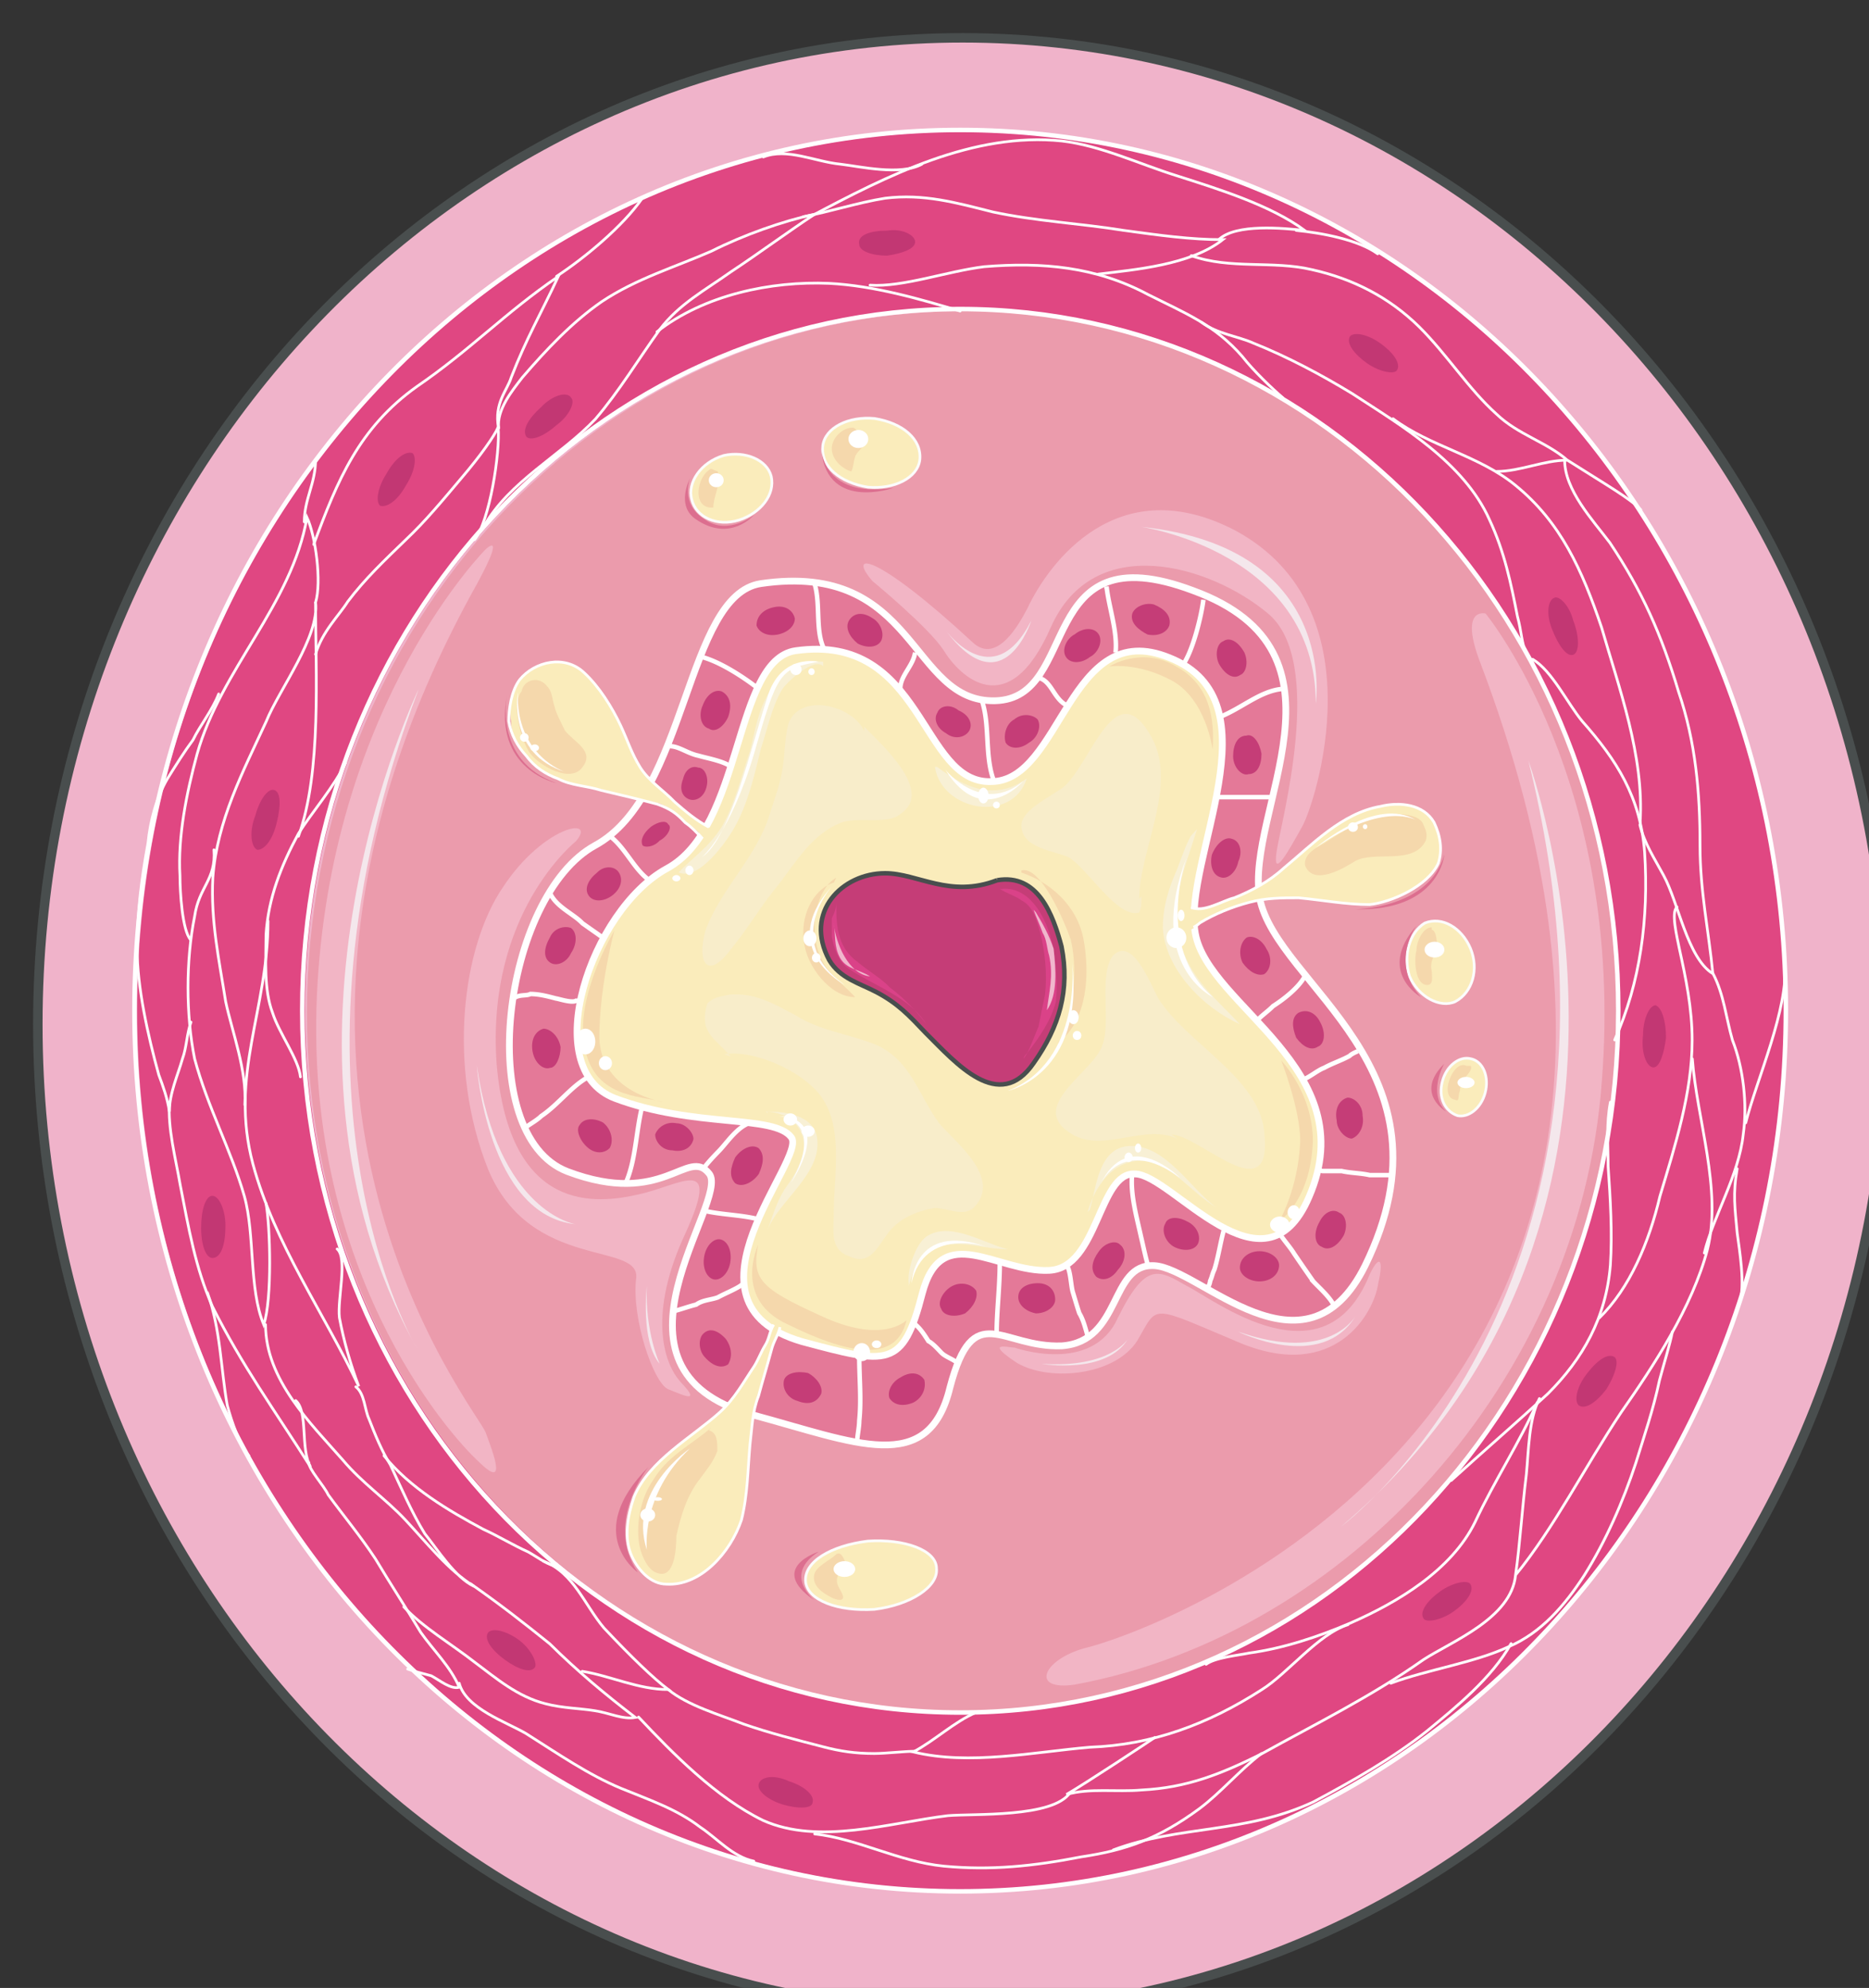 <svg xmlns="http://www.w3.org/2000/svg" version="1.0" viewBox="0 0 331.729 352.819"><rect x="0" y="0" width="331.729" height="352.819" fill="#333333" stroke="none"/><defs><clipPath clipPathUnits="userSpaceOnUse" id="a"><path d="M5.197 5.277h331.32v353.066H5.196z"/></clipPath></defs><path d="M6.356 181.77c0-96.702 73.516-175.094 164.14-175.094 90.666 0 164.141 78.392 164.141 175.094 0 96.701-73.475 175.094-164.14 175.094-90.625 0-164.14-78.393-164.14-175.094z" fill="#f0b3ca" fill-rule="evenodd"/><path d="M170.497 23.386c-80.911 0-146.152 69.678-146.152 155.985 0 86.348 65.24 155.986 146.152 155.986 80.87 0 146.47-69.638 146.47-155.986 0-86.307-65.6-155.985-146.47-155.985zm0 280.23c-64.121 0-116.37-55.806-116.37-124.245 0-68.798 52.249-124.204 116.37-124.204 64.48 0 116.729 55.406 116.729 124.204 0 68.439-52.248 124.245-116.73 124.245z" fill="#e04782" fill-rule="evenodd"/><path d="M170.936 55.207c-64.52 0-116.449 55.766-116.449 124.564 0 68.359 51.929 124.085 116.45 124.085 64.56 0 116.449-55.726 116.449-124.085 0-68.798-51.889-124.564-116.45-124.564zm4.238 166.059c-27.903-2.039-35.539-2.838-34.78-45.972.8-37.458-21.746-42.335 34.38-42.335 56.486 0 22.906-23.186 22.906 36.618 0 60.244 33.58 55.367-22.506 51.689z" fill="#eb9bac" fill-rule="evenodd"/><path d="M61.363 135.318c-1.88 4.078-6.116 8.995-8.395 12.632-3.078 5.717-5.357 11.433-5.757 17.95 0 4.477-.4 9.754 1.16 13.831 1.159 3.678 4.597 8.155 4.957 11.393" fill="none" stroke="#fff" stroke-width=".48" stroke-linecap="round" stroke-miterlimit="8"/><path d="M47.571 163.46c0 15.871-6.916 27.264-2.678 43.135 3.837 14.231 12.672 26.464 18.788 39.456-1.519-4.038-2.678-8.115-3.438-12.193-.4-3.238 1.52-10.553-.4-12.192" fill="none" stroke="#fff" stroke-width=".48" stroke-linecap="round" stroke-miterlimit="8"/><path d="M43.454 196.081c.4-6.076-2.279-13.032-3.398-18.309-1.16-7.355-2.679-14.271-2.279-22.026.76-10.154 5.317-18.71 9.474-27.704 2.279-5.676 9.515-15.07 8.755-21.187 0 12.633 1.12 30.182-3.038 41.575" fill="none" stroke="#fff" stroke-width=".48" stroke-linecap="round" stroke-miterlimit="8"/><path d="M37.977 150.829c.4 5.316-2.678 6.516-3.438 11.832-1.559 7.716-1.559 17.51 0 25.225 2.279 8.555 6.516 16.31 8.835 24.425 1.919 6.916.76 16.31 3.438 22.787 1.519-4.478 1.159-17.47.4-21.547" fill="none" stroke="#fff" stroke-width=".48" stroke-linecap="round" stroke-miterlimit="8"/><path d="M56.006 106.935c1.12-3.678 0-11.833-1.519-15.11-2.678 15.51-15.27 26.903-19.508 42.014-1.88 6.916-3.438 14.671-3.038 21.587 0 2.838.4 9.794 1.918 11.393m22.147-50.689c1.16-4.038 4.198-6.916 5.717-9.355 3.078-4.077 6.516-7.315 10.313-10.993 3.438-3.238 6.476-6.916 9.914-10.993 3.438-4.038 5.717-7.316 6.476-8.955.36 4.477-1.519 16.71-4.197 19.948" fill="none" stroke="#fff" stroke-width=".48" stroke-linecap="round" stroke-miterlimit="8"/><path d="M38.816 123.165c-1.119 2.879-3.397 5.717-4.557 8.155-1.519 2.04-3.038 4.478-4.557 6.916-1.919 3.278-3.038 7.356-3.438 11.433-1.12 6.077-1.919 12.193-1.919 18.709 0 6.916 1.92 15.47 3.838 22.386.76 2.04 1.519 4.078 1.879 6.516 0-3.238 1.519-6.516 2.318-9.354.76-2.039.76-4.477 1.52-6.516m13.231 53.688c0 9.794 8.036 17.549 13.752 24.065 3.438 4.077 7.635 6.916 11.073 10.594 3.798 4.077 7.636 8.954 12.193 11.792-3.398-1.599-6.476-6.516-8.755-9.354-2.278-3.678-4.197-8.155-6.116-12.233-1.52-2.438-2.678-5.276-3.798-8.155-.76-1.599-.76-4.477-2.318-5.676" fill="none" stroke="#fff" stroke-width=".48" stroke-linecap="round" stroke-miterlimit="8"/><path d="M30.102 195.601c-.4 4.518 1.12 10.194 1.879 14.672 1.519 7.755 2.678 14.67 5.716 21.586 5.317 10.594 10.993 18.35 17.43 28.503-1.88-3.238-.36-9.754-2.639-11.793" fill="none" stroke="#fff" stroke-width=".48" stroke-linecap="round" stroke-miterlimit="8"/><path d="M36.818 229.421c2.358 6.556 2.358 13.472 3.518 19.988.76 2.878 2.318 7.355 3.837 8.954m10.634 1.2c0 1.239 2.678 4.077 3.438 5.716 2.678 3.678 5.716 7.316 8.395 11.393 2.678 4.478 5.356 8.555 8.035 13.032 2.278 3.238 5.317 6.117 6.836 9.755-1.52.4-3.398-1.2-4.957-2.04-1.52-.399-3.039-.799-4.198-1.199" fill="none" stroke="#fff" stroke-width=".48" stroke-linecap="round" stroke-miterlimit="8"/><path d="M83.51 281.07c5.316 3.717 9.514 6.995 14.07 10.673 4.918 4.877 9.875 8.995 15.192 13.072-2.279.4-4.558-.8-7.196-1.199-2.678-.44-5.717-.44-8.755-1.24-4.957-1.239-8.754-4.517-12.552-7.355-4.198-3.278-9.155-6.156-12.592-9.834m-3.518-26.824c4.597 5.717 11.473 9.755 17.589 13.033 2.638 1.199 5.317 2.838 7.995 4.037 1.52.84 3.038 2.039 4.557 2.439" fill="none" stroke="#fff" stroke-width=".48" stroke-linecap="round" stroke-miterlimit="8"/><path d="M96.462 277.072c5.356 2.039 7.275 7.755 10.713 11.833 4.957 5.277 8.795 8.954 11.433 10.953-5.317 0-10.274-2.438-15.27-3.238M55.686 96.621c4.198-11.353 8.035-20.707 18.31-28.023 9.513-6.516 15.59-13.032 25.104-19.548-3.038 6.516-5.677 10.994-8.355 17.91-.76 2.438-3.038 4.477-2.279 8.954" fill="none" stroke="#fff" stroke-width=".48" stroke-linecap="round" stroke-miterlimit="8"/><path d="M88.506 75.994c-.36-3.278 2.319-6.556 4.198-8.995 4.197-4.877 8.794-9.794 14.111-13.471 6.117-4.078 12.992-6.117 19.468-8.955 5.717-2.878 12.593-5.317 18.31-6.556-4.958 3.278-9.915 6.956-14.872 10.234-4.557 3.238-9.154 5.676-12.592 10.194-3.798 5.276-7.236 10.993-11.433 15.91-6.116 6.516-15.27 10.993-19.868 19.148" fill="none" stroke="#fff" stroke-width=".48" stroke-linecap="round" stroke-miterlimit="8"/><path d="M116.61 58.884c8.394-6.556 20.227-9.034 30.54-8.594 8.036.4 16.43 2.878 23.267 4.917" fill="none" stroke="#fff" stroke-width=".48" stroke-linecap="round" stroke-miterlimit="8"/><path d="M154.426 50.61c5.757.4 13.752-2.48 20.268-3.279 10.314-.84 19.828 0 29.023 4.917 6.476 3.278 11.832 5.317 16.79 11.034 1.918 2.478 5.356 5.756 7.235 7.355" fill="none" stroke="#fff" stroke-width=".48" stroke-linecap="round" stroke-miterlimit="8"/><path d="M213.27 57.205c2.68 2.04 6.517 2.479 9.155 3.678 6.116 2.439 12.233 5.717 17.55 8.955 8.754 5.716 19.828 12.192 24.385 22.386 2.678 5.717 3.837 11.393 4.957 17.11.76 2.838.76 4.877 1.519 6.476m1.199 1.2c3.438 2.038 6.116 7.754 8.795 10.992 6.116 6.916 10.314 13.432 11.073 23.226.76 11.793-.76 23.186-5.317 33.34m-.759 11.033c-.76 4.078-.4 7.356-.4 11.434.4 5.676.76 11.792.4 17.469-.76 9.394-4.957 16.71-11.074 22.826-5.716 5.277-11.832 10.554-17.19 15.43" fill="none" stroke="#fff" stroke-width=".48" stroke-linecap="round" stroke-miterlimit="8"/><path d="M272.835 248.93c-3.039 6.955-7.596 13.87-11.034 21.226-4.197 8.555-13.751 14.232-22.146 17.91-5.717 2.438-11.833 4.477-17.95 5.316-1.878.4-6.076.8-7.635 1.999" fill="none" stroke="#fff" stroke-width=".48" stroke-linecap="round" stroke-miterlimit="8"/><path d="M239.255 288.345c-5.317 1.68-10.674 8.635-15.27 11.513-9.555 6.157-19.469 9.834-30.542 10.234-9.914.84-21.387 3.278-31.341.84 3.837-2.04 7.275-5.357 11.113-6.996" fill="none" stroke="#fff" stroke-width=".48" stroke-linecap="round" stroke-miterlimit="8"/><path d="M118.608 299.858c3.438 2.839 9.155 4.478 13.352 6.117 4.557 1.599 9.514 2.838 14.111 4.037 3.039.8 5.717 1.2 9.115 1.2 1.919 0 5.357-.4 7.236-.4M247.25 74.315c6.516 4.917 15.27 6.516 21.747 11.833 7.995 6.516 11.833 15.03 15.27 25.225 3.039 10.593 7.596 22.786 6.837 34.579M142.594 38.457c4.597-.84 9.554-2.479 14.51-3.278 6.877-.84 12.593.8 19.11 2.438 7.635 1.64 15.63 2.039 23.265 3.278 6.116.84 11.833 1.64 17.55 1.64-5.717 4.516-15.631 5.316-22.107 6.116" fill="none" stroke="#fff" stroke-width=".48" stroke-linecap="round" stroke-miterlimit="8"/><path d="M143.793 38.457c13.752-7.316 29.022-15.071 44.693-13.432 6.836.8 13.711 4.077 20.228 6.116 7.635 2.439 16.79 5.277 22.866 9.754-3.798-.4-12.193-1.239-15.231 1.6M98.78 49.05c4.957-3.238 11.793-8.914 15.19-13.831m97.462 10.154c6.876 2.478 14.511.839 21.387 2.478 7.236 1.599 13.712 4.877 19.068 10.154 4.957 4.917 8.755 11.033 13.752 15.51 3.798 3.638 8.755 4.877 12.552 8.156-4.197 0-8.355 1.998-12.552 1.998m12.552-1.999c6.916 4.398 11.154 6.796 13.033 8.795" fill="none" stroke="#fff" stroke-width=".48" stroke-linecap="round" stroke-miterlimit="8"/><path d="M277.712 81.67c0 5.317 4.957 10.594 8.035 14.672 5.716 8.554 9.154 16.27 12.192 26.464 3.039 8.914 3.798 17.869 3.798 27.223 0 8.155 1.52 15.07 2.279 22.786-4.557-2.838-6.077-12.592-8.755-17.47-1.519-2.837-3.438-5.716-4.197-8.954" fill="none" stroke="#fff" stroke-width=".48" stroke-linecap="round" stroke-miterlimit="8"/><path d="M297.66 160.982c-1.12.84 0 5.317.4 7.356 1.159 5.277 2.278 10.594 2.278 16.27 0 9.394-3.038 18.749-5.717 27.703-1.918 8.155-5.356 16.31-10.753 21.587" fill="none" stroke="#fff" stroke-width=".48" stroke-linecap="round" stroke-miterlimit="8"/><path d="M300.378 187.926c.76 10.594 5.317 23.226 2.678 33.82-2.678 10.193-9.594 20.747-15.31 28.902-6.516 9.794-11.833 20.388-18.749 28.903.8-5.677 1.16-11.793 1.919-17.91.4-4.077.4-9.754 2.318-13.431m-4.237 31.34c-.76 7.716-11.433 11.793-16.39 15.031-9.155 6.477-19.069 11.354-28.583 16.63-7.275 3.638-13.352 6.077-21.387 6.476-4.557.4-9.154-.4-13.352.8 3.438-1.999 14.511-9.314 15.67-10.114" fill="none" stroke="#fff" stroke-width=".48" stroke-linecap="round" stroke-miterlimit="8"/><path d="M189.925 318.167c-3.038 4.477-17.11 3.678-21.707 4.078-10.274 1.239-22.866 5.276-32.78.84-8.355-4.078-15.99-11.834-22.107-18.35" fill="none" stroke="#fff" stroke-width=".48" stroke-linecap="round" stroke-miterlimit="8"/><path d="M144.592 325.483c7.636.84 14.871 4.917 22.906 5.716 8.395.8 15.99 0 24.386-1.639 8.035-1.199 13.751-3.238 20.987-8.555 3.798-2.838 7.236-6.915 11.033-9.794m72.916-74.834c-.36 2.039-1.519 5.716-2.279 8.595-1.119 5.276-2.678 9.754-4.197 14.67-2.279 6.916-5.317 13.832-9.154 19.949-3.438 5.316-7.636 10.193-13.352 12.632-6.077 2.878-14.472 4.077-20.988 6.516" fill="none" stroke="#fff" stroke-width=".48" stroke-linecap="round" stroke-miterlimit="8"/><path d="M268.197 291.703c-3.397 6.117-9.914 11.393-14.87 15.47-6.117 4.878-13.352 8.955-20.228 12.633-12.193 5.677-23.666 4.078-35.499 8.515m106.456-155.506c1.919 3.678 2.278 7.756 3.438 11.793 1.918 4.877 2.678 11.393 1.918 16.67-.76 7.316-5.356 14.631-6.915 21.107m7.355-23.105c1.92-7.716 7.676-20.308 6.916-28.464m-8.435 36.618c-.8 4.478-.4 6.916 0 11.393.36 2.839 1.52 9.355.36 12.593M230.06 40.895c4.598.44 11.074 1.68 14.472 4.158M163.62 29.142c-3.797 2.08-10.993.4-14.43 0-4.558-.44-9.515-2.958-13.712-1.279M54.007 92.624c0-4.038 2-6.876 2-10.953M81.51 298.739c1.16 4.477 8.435 6.916 11.833 8.915 5.757 3.637 11.074 7.315 16.83 9.714 4.957 2.038 9.914 3.677 14.112 6.915 3.038 2 5.716 5.237 9.514 6.037" fill="none" stroke="#fff" stroke-width=".48" stroke-linecap="round" stroke-miterlimit="8"/><path d="M49.13 145.952c-.76 3.278-2.278 4.877-3.438 4.877-1.119-.4-1.519-3.238-.36-6.117.76-2.838 2.28-4.917 3.398-4.477 1.12.4 1.12 2.838.4 5.717zm22.946-59.844c-1.559 2.838-3.478 4.037-4.637 3.638-.8-.8-.4-3.238 1.16-5.677 1.558-2.838 3.477-4.077 4.637-3.638.76.8.4 3.238-1.16 5.677zm85.389-40.735c-2.679 0-4.957-.8-4.957-2-.4-1.638 1.918-2.438 4.957-2.438 2.678-.44 4.957.8 4.957 1.999 0 1.24-2.28 2.039-4.957 2.439zM98.74 75.474c-2.278 2.039-4.557 2.839-5.317 2.039-.8-1.2.36-3.238 2.639-5.277 1.919-2.039 4.557-2.878 5.317-1.639.76.8-.36 3.238-2.639 4.877zM40.016 217.548c0 3.278-.76 5.717-2.319 5.717-1.2 0-1.999-2.439-1.999-5.277 0-3.278.8-5.757 2-5.757 1.158 0 2.318 2.479 2.318 5.317zm51.928 73.396c2.279 1.639 3.398 4.077 3.038 4.917-.76 1.199-3.038.4-5.316-1.24-2.279-1.639-3.838-3.677-3.039-4.877.76-.84 3.039-.4 5.317 1.2zm48.091 25.184c2.679.84 4.557 2.479 4.198 3.718 0 1.2-2.679 1.2-5.357.4-2.679-.84-4.597-2.479-4.198-3.678.4-1.24 2.679-1.679 5.357-.44zm115.65-33.739c2.279-1.6 4.917-2.039 5.317-1.2.72 1.2-.76 3.239-3.038 4.838-2.279 1.599-4.917 1.998-5.317 1.199-.76-1.2.76-3.238 3.038-4.837zm26.025-38.657c1.878-2.438 3.797-3.677 4.916-2.838.76.8 0 3.238-1.519 5.677-1.879 2.438-3.797 3.637-4.917 2.838-.8-.8-.4-3.238 1.52-5.677zm9.913-60.003c0-2.839 1.12-5.317 2.239-5.317 1.12.44 1.839 2.878 1.839 5.756-.36 2.839-1.12 5.277-2.239 5.277-1.12 0-2.238-2.438-1.839-5.716zm-16.11-71.957c-1.16-2.838-.76-5.277.36-5.676.76-.44 2.638 1.199 3.358 4.037 1.12 2.839 1.12 5.677 0 6.077-1.12.4-2.599-1.6-3.718-4.438zm-32.86-47.292c-2.279-1.598-3.798-3.597-3.038-4.796.76-.8 3.038-.4 5.317 1.2 2.278 1.598 3.757 3.597 3.038 4.796-.4.8-3.038.4-5.317-1.2z" fill="#c23773" fill-rule="evenodd"/><path d="M170.417 23.066c-80.871 0-146.551 70.038-146.551 156.305 0 86.308 65.68 156.306 146.55 156.306 80.912 0 146.552-69.998 146.552-156.306 0-86.267-65.64-156.305-146.551-156.305zm0 280.87c-64.481 0-116.77-55.766-116.77-124.565 0-68.758 52.289-124.524 116.77-124.524 64.52 0 116.809 55.766 116.809 124.524 0 68.799-52.288 124.565-116.81 124.565z" fill="none" stroke="#fff" stroke-width=".8" stroke-miterlimit="8"/><path clip-path="url(#a)" d="M6.716 181.81c0-96.702 73.515-175.094 164.14-175.094 90.666 0 164.141 78.392 164.141 175.094 0 96.701-73.476 175.094-164.14 175.094-90.626 0-164.141-78.393-164.141-175.094" fill="none" stroke="#494e4e" stroke-width="1.679" stroke-miterlimit="8"/><path d="M134.998 103.537c-13.352 2.039-12.992 37.498-29.382 46.452-16.43 8.955-21.787 51.369-4.597 57.885 16.79 6.516 20.987-4.477 24.825.4 3.797 4.877-20.988 34.619 7.635 42.774 18.309 5.317 31.301 10.993 35.499-4.877 3.797-15.91 8.754-6.516 19.468-7.356 10.673-.8 8.754-14.67 16.39-14.231 8.035.4 26.704 21.587 37.417 0 17.15-35.059-15.67-49.33-18.708-65.2-2.679-15.511 18.308-43.614-11.434-54.607-28.662-10.634-20.227 19.148-35.498 19.548-15.27.4-13.752-24.865-41.615-20.788z" fill="#e47998" fill-rule="evenodd"/><path d="M141.154 115.45c-11.073 1.639-9.154 31.381-22.506 38.697-13.752 7.355-23.306 35.458-9.154 40.735 13.711 5.317 27.823 2.838 30.9 6.916 3.399 3.677-21.746 29.342 2.28 36.258 15.23 4.077 17.549 4.877 20.987-8.155 3.438-13.432 13.352-4.038 22.506-4.478 8.755-.4 8.755-17.509 15.23-17.11 6.517 0 22.907 22.827 30.902 4.078 9.914-22.786-17.909-33.78-20.188-46.811-2.318-13.032 14.871-41.175-4.597-48.89-17.909-7.356-19.068 21.986-31.66 21.986-12.593.4-11.833-26.464-34.7-23.226z" fill="#faecbb" fill-rule="evenodd"/><path d="M135.038 103.577c-13.352 2.039-12.992 37.498-29.382 46.452-16.43 8.955-21.787 51.369-4.957 57.885 17.15 6.516 21.347-4.477 25.185.4 3.797 4.877-21.387 34.619 7.635 42.774 18.309 4.917 31.301 10.993 35.099-4.877 4.197-15.91 9.154-6.916 19.868-7.356 10.673-.8 8.395-14.67 16.39-14.231 8.035.4 26.704 21.587 37.417 0 17.15-35.059-15.67-49.73-18.709-65.2-2.678-15.511 18.31-43.614-11.832-54.608-28.263-10.633-19.828 19.149-35.1 19.549-15.27.4-13.75-24.865-41.614-20.788" fill="none" stroke="#fff" stroke-width="1.199" stroke-miterlimit="8"/><path d="M141.194 115.49c-11.073 1.639-9.154 31.381-22.906 38.697-13.352 7.355-22.906 35.458-9.154 40.735 14.111 5.317 28.223 2.838 31.3 6.916 3.04 3.677-21.746 29.342 1.88 36.258 15.27 4.077 17.949 4.877 21.387-8.555 3.438-13.032 13.352-3.638 22.506-4.078 8.755-.4 8.755-17.509 15.23-17.11 6.517 0 22.907 22.827 30.902 4.078 9.914-22.786-17.909-33.78-20.188-46.811-2.318-13.032 14.871-41.175-4.597-48.89-17.909-7.356-19.068 21.986-31.66 21.986-12.593.4-11.833-26.464-34.7-23.226" fill="none" stroke="#fff" stroke-width="1.199" stroke-miterlimit="8"/><path d="M176.973 156.225c-8.395 3.238-14.112-.8-19.868-1.239-7.636 0-14.511 6.916-9.914 15.43 1.919 3.239 5.357 4.478 8.395 5.677 3.837 2.039 5.716 4.078 8.794 7.316 5.317 5.277 12.953 14.191 19.069 5.277 4.597-6.476 6.476-12.593 4.957-20.708-1.52-5.676-4.198-12.992-11.433-11.753z" fill="#c53d77" fill-rule="evenodd"/><path d="M129.322 135.798c-1.52-.84-3.838-1.24-5.357-1.68-1.919-.399-3.478-1.678-5.037-1.678m15.351-10.474c-2.679-2.039-6.556-4.517-9.675-5.357m21.827-1.119c-1.839-3.238-.72-8.155-1.839-11.833m15.191 18.629c0-2.399 2.279-4.038 2.639-6.476m14.151 23.186c-1.919-4.478-.76-10.194-2.319-14.711m15.031.879c-2.318-1.2-2.678-4.437-5.037-4.877M198 115.81c.4-3.638-1.2-8.075-1.599-11.713v.4m17.189 1.958c-.36 2.879-1.918 9.395-3.837 11.833m6.956 8.875c3.837-1.6 6.915-4.437 10.713-4.877m-1.999 19.188h-9.194m15.351 31.821c-1.12 2.039-3.758 4.078-5.637 5.277-.76.8-1.919 1.599-2.678 2.398m17.749 5.597s-1.12.44-1.48.84c-1.518.839-2.997 1.279-4.516 2.118-1.12.4-2.599 1.68-3.758 2.079m2.718 15.87c-.4-.36.36.36.76.36h3.398c1.519.36 3.438.36 4.957.72h3.757m-9.994 23.346c-.72-1.64-2.638-3.279-3.757-4.478a362.044 362.044 0 0 1-3.398-4.917c-.76-1.24-1.919-2.478-2.679-3.718m-9.594-1.199c-.76 2.439-1.12 5.277-1.879 7.715-.4.84-.4 1.24-.76 2.04 0 .399-.399 1.198-.399 1.198m-13.432-20.307c-.4 3.678.8 7.755 1.6 11.433.399 1.639.799 3.678 1.199 4.877m-14.472 0c.76.84.76 3.678 1.16 4.877.36 1.2.72 2.438 1.119 3.638.76 1.239 1.12 2.838 1.479 4.037m-15.591-13.032c0 4.517-.56 8.635-.56 12.713m-14.79-1.999c1.16.84 1.919 2.038 2.678 3.238.76.4 1.52 1.239 2.279 2.039.76.799 2.278 1.199 3.038 1.998m-17.589-1.279c0 3.678.4 7.715 0 11.393 0 1.2-.4 2.838-.4 4.038m-20.148-28.463c-.76.84-3.038 1.679-4.557 2.518-1.16.44-2.679.44-3.838 1.28-1.559.4-2.678.84-4.237 1.239m15.27-16.39c-3.038-.8-6.915-.8-9.994-1.6m8.476-15.509c-2.28.839-3.838 3.237-5.357 4.876-1.16 1.2-2.319 2.399-3.119 3.598l.4-.4m-11.034-10.953c-1.118 4.477-1.118 9.794-3.037 13.832m-6.476-19.109c-3.038 1.64-5.357 4.917-8.395 6.956-.8.8-2.319 1.599-2.719 1.999m9.115-22.866c0 1.199-3.398 0-3.758 0-1.519-.4-3.038-.8-4.557-.8-.76.4-1.879 0-3.038.8m6.555-18.629c1.16 2.438 4.198 3.638 5.717 5.277 1.12.8 2.279 1.599 3.398 2.398m1.519-17.829c2.679 2.039 4.158 5.677 6.796 7.675" fill="none" stroke="#fff" stroke-width=".8" stroke-miterlimit="8"/><path d="M176.973 156.225c-8.395 3.238-14.112-1.239-19.868-1.239-7.636 0-14.511 6.916-9.914 15.43 1.919 3.239 5.357 4.078 8.395 5.677 3.837 2.039 5.716 4.078 8.794 7.316 5.317 5.277 12.953 14.191 19.069 5.277 4.597-6.476 6.476-12.992 4.957-20.708-1.52-5.676-4.198-12.992-11.433-11.753" fill="none" stroke="#494e4e" stroke-width=".8" stroke-miterlimit="8"/><path d="M148.43 160.103c0 1.24-.4 2.079-.8 2.878v3.278c.4 2.039 1.16 4.478 3.079 5.717 4.197 2.878 10.673 4.917 13.711 9.794-1.879-2.439-3.797-4.477-6.476-6.516-1.519-1.64-3.797-2.878-5.716-4.517-3.438-2.439-3.798-6.117-3.798-9.795zm29.422-2.359c5.357-.44 8.395 6.117 9.155 10.994.4 2.478.76 6.156.4 8.994-.76 3.278-3.079 6.556-4.958 8.995-.4.4-.76.8-.76 1.2 1.12-1.6 1.88-4.078 2.64-5.717.399-2.04.799-4.078 1.159-5.717.4-3.638 0-7.316-.76-10.594-.76-2.438-1.16-4.917-3.438-6.116-1.16-.84-2.678-1.24-3.838-2.039.4 0 .4 0 .4.4z" fill="#da4288" fill-rule="evenodd"/><path d="M147.95 163.78c.4 2.08 0 4.158 1.16 6.237 1.159 2.039 3.438 2.039 5.316 3.278-3.797-.4-6.076-5.757-6.476-9.514zm35.499-2.318c.4 1.24 1.2 2.838 1.599 4.078.76 1.199.76 2.838 1.16 4.037.799 3.638 0 6.476-.4 9.714 1.958-2.798 1.598-7.275 1.199-10.913-.8-2.439-1.96-4.477-3.158-6.476z" fill="#f0b6cc" fill-rule="evenodd"/><path d="M148.39 155.786c-3.398 2.038-4.517 8.155-3.398 12.232 1.16 4.477 3.798 5.717 6.796 8.955-4.517 0-8.675-5.677-9.074-9.754-.76-4.478 1.519-9.395 5.316-10.594zm32.9-1.32c3.438-.84 7.596 8.995 8.755 12.273.76 3.278.76 6.556.36 9.834 0 1.599-.36 2.838-.76 4.477-.36 1.64-1.12 2.879-1.879 4.078 5.317-4.078 5.677-12.273 4.557-18.389-1.159-6.156-6.076-10.234-11.033-11.873z" fill="#f5d8ac" fill-rule="evenodd"/><path d="M146.111 117.449c-3.437-.4-6.116 1.2-8.394 3.638-3.079 4.077-3.478 7.715-4.598 12.192-1.559 4.478-2.678 9.355-4.997 13.432-2.278 3.638-4.957 5.277-7.675 8.115 3.478 1.6 8.435-5.277 9.994-8.115 2.279-4.077 3.438-8.954 4.597-13.832 1.12-3.238 1.879-7.315 3.798-10.553 1.16-1.64 5.756-5.717 7.275-4.078zm-9.914 80.271c0-.44-.4-.44-.4-.44 4.598 0 8.036 3.678 6.517 8.155-.76 2.399-1.92 4.038-3.078 5.677-1.52 2.439-2.279 5.277-3.039 7.276 1.92-5.277 9.914-10.114 8.795-16.63-.76-4.038-6.116-4.478-8.795-4.478zm76.274-50.57c-2.278 7.356-5.317 13.872-2.638 21.188 1.879 5.717 6.436 9.394 10.234 13.432-6.436-2.838-13.272-9.754-13.672-17.07 0-3.278.76-6.116 1.919-8.994 1.12-2.439 1.879-5.277 3.038-7.316zm-19.428 67.96c1.56-5.637 5.717-10.114 11.073-8.875 4.558 1.2 7.636 5.637 11.793 8.075-4.557-3.238-9.114-11.353-15.59-10.913-5.357.4-5.717 7.275-6.876 11.313zm-31.741 13.112c1.16-4.078 2.679-6.516 6.876-7.316 3.838-.44 6.916.8 10.714.8-3.798-.8-9.914-4.917-14.152-2.439-2.278 1.2-3.838 6.516-3.438 8.555zm5.038-92.104c4.916 3.677 10.233 6.116 15.91 2.038-2.639 8.115-15.151 5.717-16.31-2.038z" fill="#f8f0d5" fill-rule="evenodd"/><path d="M109.054 165.14s-6.916 11.393-5.357 20.308c1.52 9.354 9.554 8.954 14.112 10.153 0 0-11.074-1.599-11.433-11.353 0-9.354 2.678-19.108 2.678-19.108zm87.826-46.852s5.757-3.677 11.873 0c6.077 3.278 6.836 9.435 6.477 14.711 0 0-1.16-8.954-7.276-12.232-6.076-3.278-11.073-2.479-11.073-2.479zm30.142 98.501s5.637-3.638 5.997-14.272c0-8.555-5.597-14.271-5.597-14.271s3.358 8.595 3.358 14.271c-.36 8.595-3.758 14.272-3.758 14.272zm-92.464 4.157s-4.597 9.714 5.357 14.152c9.914 4.877 19.109 7.275 20.987-.8 0 0-4.197 4.437-15.27-.8-10.674-4.837-12.233-6.476-11.074-12.552z" fill="#f5d8ac" fill-rule="evenodd"/><path d="M195.282 210.233s3.837-8.835 14.151-1.2c0 0-9.154-9.274-14.151 1.2zm-33.5 17.509s.4-10.953 13.272-6.476c0 0-10.993-3.638-13.272 6.476zm-23.666-29.662s8.675.44 2.279 11.833c0 0 7.875-11.393-2.279-11.833zm7.196-80.631s-6.876-1.64-9.195 6.556c-2.678 8.155-6.516 24.865-11.513 28.103 0 0 4.997-4.078 9.235-18.35 4.197-14.67 4.597-15.07 11.473-16.31zm22.466 19.148s6.556 8.155 13.832 2.039c0 0-7.276 8.515-13.832-2.039zm42.854 15.511s-5.796 15.91 4.638 24.865c0 0-11.993-5.677-4.638-24.865zm-62.962 5.197s-8.874 9.794 2.28 17.51c0 0-12.313-6.517-2.28-17.51zm42.615 13.511s1.919 17.51-11.393 22.787c0 0 13.671-2.839 11.393-22.787z" fill="#fff" fill-rule="evenodd"/><path d="M128.562 187.087c5.317-.8 13.352 2.878 16.75 6.955 4.597 5.677 2.678 14.232 2.678 21.148 0 3.278-.76 6.516 2.679 7.755 4.197 1.999 5.316-2.479 7.635-4.917 1.879-2.039 4.957-3.238 7.595-3.638 2.32 0 4.957 1.6 6.876 0 5.317-5.317-3.438-11.833-6.116-15.07-3.798-5.278-4.957-10.994-11.033-13.832-4.957-2.04-9.914-2.439-14.472-5.317-3.837-2.039-7.275-4.078-11.832-3.638-1.52.4-2.679.4-3.798 1.599-1.56 5.317 1.519 6.116 4.157 9.394zm79.352 14.271c4.957 0 18.309 14.231 16.43-.84-1.16-9.354-13.752-15.47-18.709-23.225-1.559-2.879-4.597-11.034-8.035-7.756-2.678 3.278-.36 11.833-1.919 15.91-1.519 4.878-13.751 10.994-5.316 15.911 5.716 3.238 12.952-2.039 18.708.8zm-5.717-41.855c0-8.554 6.836-19.948 2.28-28.502-6.437-11.833-10.634 4.077-15.552 8.554-1.918 1.6-7.635 4.078-7.635 6.916 0 4.078 5.717 4.478 8.395 5.677 3.398 2.039 8.715 10.993 12.512 9.794.4-.8.4-1.64.4-2.838zm-48.81-29.742c-1.919-4.437-11.033-6.915-13.352-1.599-.76 2.439-.76 6.077-1.12 8.115-.399 2.839-1.518 5.717-2.278 8.155-2.318 7.716-8.794 13.392-11.433 20.748-1.559 5.676.36 8.914 4.557 3.238 3.039-3.678 5.317-7.715 8.395-11.393 3.398-4.477 6.077-8.955 11.034-10.994 3.038-1.199 8.394.44 10.673-1.599 6.076-4.077-3.798-12.632-6.476-15.47z" fill="#f8edca" fill-rule="evenodd"/><path d="M139.076 198.68c0-.56.56-1.08 1.199-1.08.68 0 1.2.52 1.2 1.08 0 .6-.52 1.079-1.2 1.079-.64 0-1.2-.48-1.2-1.08zm3.198 2.078c0-.52.52-1 1.16-1 .639 0 1.158.48 1.158 1 0 .56-.52 1-1.159 1-.64 0-1.16-.44-1.16-1zm.32-34.218c0-.76.52-1.4 1.159-1.4.64 0 1.16.64 1.16 1.4 0 .799-.52 1.398-1.16 1.398-.64 0-1.16-.6-1.16-1.399zm1.519 3.437c0-.44.36-.84.76-.84.439 0 .759.4.759.84 0 .48-.32.84-.76.84-.4 0-.76-.36-.76-.84zm45.492 10.553c0-.679.44-1.239.92-1.239.52 0 .919.56.919 1.24 0 .72-.4 1.239-.92 1.239-.48 0-.919-.52-.919-1.24zm.8 3.239c0-.44.36-.8.76-.8.439 0 .759.36.759.8 0 .48-.32.8-.76.8-.4 0-.76-.32-.76-.8zm16.63-17.349c0-1 .799-1.84 1.758-1.84 1 0 1.76.84 1.76 1.84 0 1.039-.76 1.838-1.76 1.838-.959 0-1.758-.8-1.758-1.839zm1.998-3.958c0-.52.28-1 .6-1 .36 0 .6.48.6 1 0 .56-.24.999-.6.999-.32 0-.6-.44-.6-1zm-35.418-21.268c0-.76.44-1.399.92-1.399.519 0 .919.64.919 1.4 0 .799-.4 1.399-.92 1.399-.48 0-.92-.6-.92-1.4zm2.638 1.679c0-.32.28-.6.6-.6.36 0 .6.28.6.6 0 .36-.24.6-.6.6a.59.59 0 0 1-.6-.6zm-35.978-24.065c0-.52.48-1 1-1 .559 0 .999.48.999 1 0 .56-.44 1-1 1-.52 0-.999-.44-.999-1zm3.198.4c0-.32.28-.6.56-.6.32 0 .56.28.56.6 0 .36-.24.6-.56.6-.28 0-.56-.24-.56-.6zm-21.827 35.258c0-.44.36-.84.72-.84.4 0 .72.4.72.84 0 .48-.32.84-.72.84-.36 0-.72-.36-.72-.84zm-2.318 1.4c0-.28.36-.56.72-.56.399 0 .719.28.719.56 0 .32-.32.56-.72.56-.36 0-.72-.24-.72-.56zm80.271 49.53c0-.44.36-.84.72-.84.4 0 .72.4.72.84 0 .48-.32.839-.72.839-.36 0-.72-.36-.72-.84zm1.839-1.639c0-.44.28-.8.56-.8.32 0 .56.36.56.8 0 .48-.24.799-.56.799-.28 0-.56-.32-.56-.8zm23.985 13.591c0-.76.8-1.439 1.72-1.439.959 0 1.718.68 1.718 1.44 0 .799-.76 1.438-1.719 1.438-.92 0-1.719-.64-1.719-1.439zm3.118-2.198c0-.68.52-1.24 1.08-1.24.6 0 1.08.56 1.08 1.24 0 .72-.48 1.239-1.08 1.239-.56 0-1.08-.52-1.08-1.24zm-126.403-30.302c0-1.24.8-2.279 1.759-2.279 1 0 1.759 1.04 1.759 2.279 0 1.28-.76 2.279-1.759 2.279-.96 0-1.759-1-1.759-2.279zm4.158 3.838c0-.68.52-1.24 1.159-1.24.64 0 1.16.56 1.16 1.24 0 .72-.52 1.239-1.16 1.239-.64 0-1.16-.52-1.16-1.24zm45.172 51.289c0-.88.68-1.6 1.48-1.6.839 0 1.478.72 1.478 1.6 0 .919-.64 1.599-1.479 1.599-.8 0-1.479-.68-1.479-1.6zm3.278-1.4c0-.36.4-.68.84-.68.48 0 .84.32.84.68 0 .4-.36.68-.84.68-.44 0-.84-.28-.84-.68z" fill="#fff" fill-rule="evenodd"/><path d="M141.075 109.773c0 1.24-1.12 2.439-2.999 2.839-1.879.4-3.398-.4-3.797-1.6 0-1.638 1.159-2.838 3.038-3.237 1.879-.44 3.398.4 3.757 1.998zm15.27 4.038c-.76 1.2-2.638 1.2-4.117.4-1.52-1.24-2.279-2.878-1.52-4.118.76-1.199 2.24-1.639 4.118-.4 1.52.84 2.239 2.879 1.52 4.118zm15.671 15.91c-.76 1.2-2.639 1.6-4.118.4-1.519-.8-2.278-2.438-1.519-3.638.4-1.199 2.239-1.639 3.758-.4 1.879.8 2.598 2.44 1.879 3.638zm12.152-2.038c.72 1.239 0 3.278-1.519 4.117-1.519 1.2-3.398 1.2-4.157 0-.4-1.24 0-3.278 1.519-4.117 1.479-1.24 3.398-.8 4.157 0zm10.834-15.111c.76 1.199 0 3.238-1.56 4.037-1.518 1.2-3.477 1.2-4.237 0-.8-1.199 0-3.238 1.56-4.037 1.518-1.24 3.477-1.24 4.237 0zm12.552-1.599c-.4 1.239-1.959 2.039-3.877 1.639-1.56-.8-3.119-2.039-2.719-3.678.4-1.24 2.319-2.079 3.878-1.639 1.919.8 3.078 2.039 2.718 3.678zm12.553 8.834c-1.12.8-2.639 0-3.758-1.998-.76-1.6-.36-3.598.76-3.998 1.119-.8 2.638 0 3.757 1.999.72 1.599.36 3.598-.76 3.997zm1.479 17.59c-1.16.4-2.719-1.2-2.719-3.198 0-2.04.8-3.638 2.359-3.638 1.16-.44 2.319 1.2 2.678 3.198 0 2.039-.76 3.638-2.318 3.638zm-4.917 18.309c-1.56-.4-1.96-2.399-1.56-4.038.8-1.999 2.36-3.238 3.518-2.798 1.56.4 1.92 2.398 1.16 4.037-.4 2-1.959 3.198-3.118 2.799zm7.715 17.189c-1.16.4-2.678-.4-3.838-2.039-.8-1.639-.4-3.677.76-4.477 1.16-.44 2.678.4 3.478 2.039 1.12 1.639.76 3.678-.4 4.477zm9.514 12.872c-1.16.8-2.678 0-3.837-1.599-.8-1.998-.8-3.597.36-4.397 1.558-.8 3.077 0 3.877 1.6 1.12 1.998.76 3.997-.4 4.396zm6.037 16.311c-1.16 0-2.679-1.6-2.679-3.199-.4-2.038.4-3.637 1.919-4.077 1.16 0 2.678 1.24 2.678 3.238.36 2.039-.76 3.638-1.918 4.038zm-5.357 19.188c-1.16-.4-1.56-2.399-.36-4.437.76-1.6 2.319-2.439 3.478-1.6 1.2.4 1.559 2.4.8 4.038-1.16 1.999-2.719 2.798-3.918 1.999zm-14.511 3.718c0-1.68 1.559-2.919 3.478-2.919 1.958 0 3.477 1.24 3.477 2.479 0 1.679-1.519 2.878-3.477 2.878-1.92 0-3.478-1.2-3.478-2.438zm-13.232-7.836c.4-1.239 2.278-1.239 3.797-.4 1.92.84 2.639 2.879 1.92 4.118-.76 1.2-2.68 1.2-4.198.4-1.52-.84-2.279-2.878-1.52-4.118zm-8.035 3.758c1.119.8 1.119 2.838-.4 4.477-1.12 1.64-2.639 2.04-3.798 1.24-1.16-1.24-.76-2.879.4-4.478 1.12-1.639 3.038-2.078 3.798-1.239zm-11.514 9.754c0 1.24-1.519 2.439-3.437 2.439-1.96-.4-3.119-1.64-3.119-2.879 0-1.639 1.56-2.478 3.478-2.478 1.96 0 3.078 1.24 3.078 2.918zm-14.031-1.599c.36 1.2-.4 2.838-1.959 4.038-1.919.8-3.837.4-4.237-.8-.8-1.2.4-3.238 1.919-4.037 1.559-.84 3.477-.4 4.277.8zm-9.195 15.831c.36 1.599-.4 3.238-1.958 4.037-1.92.8-3.478.4-4.238-.8-.4-1.199.4-2.838 1.92-3.637 1.958-1.24 3.477-.8 4.277.4zm-18.308 2.478c-.8 1.64-2.319 2.039-4.278 1.24-1.519-.4-2.718-2.04-2.318-3.678.4-1.24 2.318-1.68 4.277-1.24 1.52.8 2.678 2.439 2.319 3.678zm-16.51-5.237c-1.12.8-2.639.4-4.118-1.239-1.16-1.2-1.16-3.238-.4-4.078 1.12-1.239 2.639-.799 4.118.84 1.12 1.599 1.12 3.238.4 4.477zm-2.719-15.111c-1.119-.4-1.919-2.038-1.519-4.117.4-2.079 1.92-3.318 3.078-2.878 1.12.4 1.88 2.038 1.52 4.117-.4 2.079-1.92 3.278-3.079 2.878zm3.957-17.029c-1.158-1.24-.759-2.879 0-4.558 1.16-1.639 3.04-2.478 4.198-1.639 1.12 1.24.76 2.879 0 4.558-1.159 1.639-3.038 2.438-4.197 1.639zm-14.19-8.635c.4-1.2 1.918-2.399 3.797-1.999 1.52 0 2.998 1.6 2.998 2.798-.36 1.6-1.878 2.399-3.757 2-1.88 0-3.038-1.6-3.038-2.799zm-13.392-1.719c.76-1.24 2.638-1.24 4.157-.4 1.52 1.24 1.879 3.278 1.16 4.518-.76.799-2.28 1.199-3.798 0-1.52-1.24-2.279-3.279-1.52-4.118zm-6.436-17.069c1.159 0 2.678 1.239 3.038 3.277 0 1.64-.76 3.678-1.88 3.678-1.158.4-2.678-.8-3.077-2.838-.4-2.039.4-3.678 1.919-4.118zm4.877-17.87c1.119.8 1.119 2.838 0 4.477-.72 1.64-2.599 2.439-3.718 1.64-1.16-.8-1.16-2.44 0-4.478.72-1.639 2.598-2.079 3.718-1.639zm8.514-9.834c.76 1.2.4 2.838-1.159 4.038-1.559 1.199-3.478 1.199-4.237 0-.8-1.2 0-2.839 1.519-4.038 1.16-1.24 3.118-1.24 3.877 0zm18.269-32.14c1.48.8 1.84 2.478 1.12 4.517-.76 1.679-2.279 2.878-3.398 2.079-1.48-.4-1.88-2.479-1.12-4.118.76-2.079 2.239-2.918 3.398-2.478zm-9.514 23.585c.72.4 0 2.08-1.519 2.879-1.16 1.239-2.678 1.239-3.038.84-.4-.84 0-2.08 1.519-3.319 1.12-.8 2.638-1.24 3.038-.4zm5.317-10.074c1.12 0 1.879 1.6 1.519 3.238-.4 2-1.919 2.799-3.078 2.399-1.12-.4-1.919-1.599-1.12-3.638.36-1.599 1.52-2.438 2.679-1.999z" fill="#c53d77" fill-rule="evenodd"/><path d="M125.164 149.15c-.76-1.2-2.318-2.439-3.438-3.238-1.559-1.64-2.678-2.439-4.597-3.278-3.438-.8-6.916-1.6-9.954-2.439-2.678-.8-5.756-.8-8.035-2.039-2.319-.8-4.238-2.038-5.757-4.077-1.519-1.64-2.678-3.678-2.678-6.117-.4-2.038 0-5.276 1.52-7.315 3.077-3.278 8.034-4.517 11.512-1.24 3.038 2.44 4.957 6.117 6.476 9.395 1.16 2.438 1.919 4.877 3.478 7.316 1.879 2.438 4.198 4.077 6.116 6.116 2.279 2.039 4.198 3.678 6.476 4.877zm85.388 11.912c1.92 1.24 6.516-1.239 8.435-1.639 3.038-1.239 6.117-2.878 8.795-5.316 4.957-4.118 10.314-9.874 17.19-11.074 3.437-.44 7.635-.44 9.554 2.879 1.159 2.438 1.519 4.917.76 7.355-1.88 4.118-7.996 6.956-12.233 7.396-4.198 0-8.395-.84-12.593-1.24-3.078 0-5.756 0-8.794.8-2.679.84-6.117 2.079-8.795 3.718-.4.4-1.52 1.199-1.919 1.199zm-72.875 73.716c-.76 1.239-1.12 2.878-1.88 4.077-.759 1.24-1.159 2.439-1.918 3.678-1.919 2.838-3.438 5.677-6.076 8.115-4.957 4.477-12.593 8.555-15.271 15.071-1.12 3.238-1.919 7.316-.36 10.554 1.12 2.438 3.398 4.877 6.076 4.877 6.117.4 11.433-5.677 13.352-11.393 1.12-4.438 1.12-8.915 1.52-13.392.4-3.278.4-5.717 1.518-8.555.76-2.838 1.52-5.277 2.279-8.115.4-1.64 1.16-2.879 1.52-4.078z" fill="#faecbb" fill-rule="evenodd"/><path d="M124.684 148.83c-1.159-1.2-1.918-2.039-3.078-2.838-1.519-1.64-2.638-2.439-4.957-3.278-3.038-.8-6.476-1.64-9.914-2.439-2.678-.84-5.356-.84-7.635-2.039-2.279-.84-4.198-2.079-5.717-4.117-1.519-1.64-2.678-3.678-3.078-6.117 0-2.038.4-5.316 1.92-7.355 2.677-3.278 8.034-4.517 11.472-1.24 2.679 2.48 4.957 6.157 6.476 9.395 1.16 2.478 1.92 4.917 3.438 7.355 1.52 2.479 4.198 4.118 6.116 6.157 1.88 1.639 3.798 3.278 6.077 4.477m11.513 88.307c-.76 1.239-.76 2.478-1.52 3.677-.759 1.24-1.159 2.439-1.918 3.678-1.919 2.838-3.438 5.717-6.076 8.155-4.957 4.477-12.593 8.555-15.271 15.071-1.12 3.238-1.919 7.316-.36 10.594 1.12 2.438 3.398 4.877 6.076 4.877 6.117.4 11.433-5.677 13.352-11.393 1.12-4.478 1.12-8.955 1.52-13.432.4-3.278.4-5.717 1.518-8.595.76-2.838 1.52-5.277 2.279-8.115.4-1.64 1.16-2.479 1.52-4.078m72.995-74.595c1.919 1.24 5.756-1.199 7.635-1.599 3.078-1.239 6.117-2.838 8.795-5.276 4.957-4.078 10.274-9.754 17.15-10.954 3.437-.84 7.635-.4 9.514 2.839 1.159 2.438 1.519 4.877.76 7.275-1.88 4.078-8.356 6.916-12.193 7.316-4.198 0-8.395-.8-12.593-1.2-3.038 0-5.716 0-8.754.8-3.039.8-6.117 2.039-8.755 3.638-.4.4-1.16.8-1.16.8" fill="none" stroke="#fff" stroke-width=".48" stroke-miterlimit="8"/><path d="M92.584 122.686c-1.959 2.438 0 8.994 1.519 11.033 1.919 2.438 7.316 5.277 9.274 2.438 2.279-2.878-1.559-4.477-3.118-6.516-.76-1.639-1.519-2.878-1.919-4.517-.36-1.2-.36-2.438-1.159-3.238-1.519-2.079-4.237-1.24-4.597.8zm160.063 23.705c-.76-2.438-6.476-1.999-8.395-1.599-3.438 1.2-6.116 2.839-9.154 4.837-1.52.8-3.838 2.04-3.438 4.038 1.519 3.638 6.875.4 8.794-.8 3.438-1.998 10.314.8 12.593-3.637.36-1.2 0-2.04-.4-2.839zM126.204 253.406c-3.838 3.278-7.676 4.917-10.354 9.395-2.279 3.278-3.078 8.195-2.279 11.833.36 1.639 1.52 4.117 3.038 4.517 3.078 1.2 3.438-4.078 3.438-6.556.8-3.638 1.92-7.316 4.238-10.194 1.159-1.639 2.278-2.838 3.038-4.877 0-1.64 0-3.278-1.52-3.678z" fill="#f5d8ac" fill-rule="evenodd"/><path d="M122.446 257.084s-11.113 7.396-7.636 17.99c0 0-1.159-9.795 7.636-17.99z" fill="#fff" fill-rule="evenodd"/><path d="M113.651 268.877c0-.64.6-1.16 1.32-1.16.759 0 1.319.52 1.319 1.16 0 .64-.56 1.16-1.32 1.16-.72 0-1.319-.52-1.319-1.16zm2.319-2.838c0-.16.36-.32.76-.32.439 0 .759.16.759.32 0 .2-.32.32-.76.32-.4 0-.76-.12-.76-.32zm117.608-115.61s10.634-9.275 17.83-4.837c0 0-5.677-3.598-17.83 4.837z" fill="#fff" fill-rule="evenodd"/><path d="M239.255 146.791c0-.44.4-.84.88-.84.52 0 .879.4.879.84 0 .48-.36.84-.88.84-.48 0-.879-.36-.879-.84zm2.638-.08c0-.24.2-.44.4-.44.24 0 .4.2.4.44 0 .28-.16.44-.4.44-.2 0-.4-.16-.4-.44zM91.904 122.846s-1.919 10.953 8.395 14.151c0 0-8.754-2.798-8.395-14.151z" fill="#fff" fill-rule="evenodd"/><path d="M92.304 130.88c0-.4.36-.759.76-.759.44 0 .76.36.76.76 0 .44-.32.76-.76.76a.76.76 0 0 1-.76-.76zm1.839 1.84c0-.32.36-.6.76-.6.44 0 .759.28.759.6 0 .36-.32.6-.76.6-.4 0-.76-.24-.76-.6z" fill="#fff" fill-rule="evenodd"/><path d="M86.188 97.5s-26.784 26.865-29.822 76.914c-3.078 50.49 23.306 80.192 28.662 85.069 4.957 4.877 2.679-1.2 1.16-5.277-1.52-4.078-50.49-63.082-1.52-150.589 5.317-9.794 1.52-6.116 1.52-6.116zm177.492 11.394s24.825 30.102 20.628 83.03c-3.838 52.928-45.053 98.1-93.544 107.055-8.035 1.2-5.716-4.477 1.92-6.516 7.635-1.64 122.125-38.657 69.837-175.414-3.438-9.394 1.16-8.155 1.16-8.155z" fill="#f2b5c5" fill-rule="evenodd"/><path d="M271.276 134.998s30.101 82.23-33.22 135.918c0 0 56.485-41.895 33.22-135.918zM74.315 122.286s-30.462 62.802-.36 116.969c0 0-27.023-45.213.36-116.97z" fill="#f4e7ec" fill-rule="evenodd"/><path d="M102.218 149.31s-15.99 12.632-14.071 39.496c2.278 26.863 17.909 24.825 25.144 23.186 7.596-1.64 14.831-7.316 8.355 6.915-6.476 13.832-4.157 22.787-.76 26.464 3.838 4.038 0 2.04-2.278 1.2-2.678-1.2-6.476-12.593-5.716-19.509 1.159-6.915-18.67-1.239-26.265-19.548-7.275-18.309-4.597-39.456 2.639-50.05 7.236-10.993 16.79-12.632 12.952-8.154zm70.557-35.18c-17.55-16.27-22.506-16.27-17.909-10.993 0 0 9.914 8.156 12.593 12.233 2.678 4.437 11.433 13.392 19.068-4.077 7.635-17.11 28.223-10.994 38.497-2.439 10.313 8.515 2.318 37.018 1.559 42.294-.8 5.277 2.278-.4 4.557-4.477 2.279-4.077 13.712-38.656-11.833-52.488-20.947-10.993-33.18 5.716-36.977 13.832-1.52 2.878-5.357 9.794-9.555 6.116zm7.315 125.045s13.753 4.877 18.31-5.277c4.997-10.114 7.275-8.515 12.232-5.676 4.957 2.438 24.426 17.829 32.46-2 1.52-3.277 2.64-3.277 1.52 1.6-.76 5.277-7.636 17.43-24.425 10.554-16.43-6.916-14.512-6.916-18.35-.4-4.197 6.476-16.39 7.275-21.746 3.638-5.357-3.638-1.12-2.439 0-2.439z" fill="#f2b5c5" fill-rule="evenodd"/><path d="M84.629 189.125s1.919 26.544 17.51 28.143c0 0-13.673-2.038-17.51-28.143zm30.181 39.097s-1.159 9.794 2.279 13.831c0 0-2.638-5.676-2.279-13.831zm104.937 8.115s14.87 7.395 20.947-2.918c0 0-4.557 8.674-20.947 2.918zm-34.859 5.716s11.513 2 15.35-4.477c0 0-3.038 5.277-15.35 4.477zm-17.11-130.281s8.435 11.833 15.271-1.639c0 0-4.957 15.51-15.27 1.64zm34.779-18.269s30.981 4.478 30.981 31.341c0 0 4.198-27.663-30.98-31.34z" fill="#f4e7ec" fill-rule="evenodd"/><path d="M166.22 278.351c.359 3.238-4.558 6.476-11.034 7.276-6.476.4-11.793-1.6-12.193-4.837-.4-3.638 4.558-6.476 11.034-7.276 6.476-.44 12.192 1.6 12.192 4.837z" fill="#faecbb" fill-rule="evenodd"/><path d="M166.22 278.351c.359 3.238-4.558 6.476-11.034 7.276-6.476.4-11.793-1.6-12.193-4.837-.4-3.638 4.558-6.476 11.034-7.276 6.476-.44 12.192 1.6 12.192 4.837" fill="none" stroke="#fcfcfc" stroke-width=".48" stroke-miterlimit="8"/><path d="M261.002 168.338c1.519 3.678.36 7.795-2.719 9.434-2.678 1.2-6.556-.84-8.115-4.517-1.159-3.678 0-7.795 2.719-9.434 3.078-1.24 6.556.84 8.115 4.517z" fill="#faecbb" fill-rule="evenodd"/><path d="M261.002 168.338c1.519 3.678.36 7.795-2.719 9.434-2.678 1.2-6.556-.84-8.115-4.517-1.159-3.678 0-7.795 2.719-9.434 3.078-1.24 6.556.84 8.115 4.517" fill="none" stroke="#fcfcfc" stroke-width=".48" stroke-miterlimit="8"/><path d="M263.6 193.962c-.76 2.839-3.038 4.438-4.917 4.038-2.278-.8-3.438-3.238-2.678-6.076.76-2.839 3.038-4.478 4.957-4.038 2.278.4 3.398 3.238 2.638 6.076z" fill="#faecbb" fill-rule="evenodd"/><path d="M263.6 193.962c-.76 2.839-3.038 4.438-4.917 4.038-2.278-.8-3.438-3.238-2.678-6.076.76-2.839 3.038-4.478 4.957-4.038 2.278.4 3.398 3.238 2.638 6.076" fill="none" stroke="#fcfcfc" stroke-width=".48" stroke-miterlimit="8"/><path d="M254.126 164.58c-1.56 0-2.718 2.479-2.718 4.118-.4 1.239-.4 6.116 1.918 6.116 1.16 0 .8-1.599.8-2.438-.4-1.64.36-2.439.76-3.678.36-1.24 0-3.678-.76-3.678zm6.156 24.585c-2.318-1.239-5.037 5.637-1.959 6.037.8.4.4-.8.8-1.6 0-.799.36-1.199.76-2.038.4-.8 1.519-1.6 1.159-2.399h-.76zM148.43 275.833c-1.2 1.2-3.518 2.039-3.918 3.638-.4 2.038 1.56 3.278 3.119 4.077.799.4 2.318.8 1.958-.4-.4-1.239-1.559-2.038-.8-3.677.4-.8 1.16-1.6 1.16-2.439-.36-.8-.76-1.639-1.519-1.2z" fill="#f5d8ac" fill-rule="evenodd"/><path d="M136.877 84.509c.76 3.278-1.879 6.556-5.716 7.795-3.838 1.2-7.636-.44-8.395-3.678-.8-2.878 1.519-6.556 5.716-7.795 3.838-.84 7.636.8 8.395 3.678z" fill="#faecbb" fill-rule="evenodd"/><path d="M136.877 84.509c.76 3.278-1.879 6.556-5.716 7.795-3.838 1.2-7.636-.44-8.395-3.678-.8-2.878 1.519-6.556 5.716-7.795 3.838-.84 7.636.8 8.395 3.678" fill="none" stroke="#fcfcfc" stroke-width=".48" stroke-miterlimit="8"/><path d="M126.243 83.19c-2.678 1.239-3.477 7.275.36 6.875 0-1.998 1.52-4.437.76-6.436-.36 0-.76-.44-1.52-.44z" fill="#f5d8ac" fill-rule="evenodd"/><path d="M125.804 85.228c0-.68.6-1.239 1.319-1.239.76 0 1.32.56 1.32 1.24 0 .719-.56 1.239-1.32 1.239-.72 0-1.32-.52-1.32-1.24z" fill="#fff" fill-rule="evenodd"/><path d="M163.261 81.59c-.4 3.279-4.597 5.277-9.194 4.878-4.957-.8-8.435-3.638-8.036-7.316.4-3.278 4.598-5.317 9.195-4.877 4.957.8 8.395 3.638 8.035 7.316z" fill="#faecbb" fill-rule="evenodd"/><path d="M163.261 81.59c-.4 3.279-4.597 5.277-9.194 4.878-4.957-.8-8.435-3.638-8.036-7.316.4-3.278 4.598-5.317 9.195-4.877 4.957.8 8.395 3.638 8.035 7.316" fill="none" stroke="#fcfcfc" stroke-width=".48" stroke-miterlimit="8"/><path d="M151.868 75.954c-1.919-.44-4.237 1.599-4.237 3.638 0 2.039 1.958 3.678 3.477 4.077.4-.8.4-2.038.76-2.838.4-.8 1.16-1.24 1.559-2.039.36-1.639-.76-2.039-1.919-2.838z" fill="#f5d8ac" fill-rule="evenodd"/><path d="M150.589 77.913c0-.88.8-1.6 1.759-1.6 1 0 1.759.72 1.759 1.6 0 .92-.76 1.599-1.76 1.599-.959 0-1.758-.68-1.758-1.6zm102.258 90.625c0-.76.8-1.4 1.759-1.4 1 0 1.759.64 1.759 1.4 0 .8-.76 1.399-1.76 1.399-.959 0-1.758-.6-1.758-1.4zm5.836 23.586c0-.52.68-1 1.52-1 .839 0 1.518.48 1.518 1 0 .56-.68.999-1.519.999-.84 0-1.519-.44-1.519-1zM147.95 278.471c0-.76.88-1.399 1.92-1.399 1.079 0 1.918.64 1.918 1.4 0 .799-.84 1.398-1.919 1.398-1.04 0-1.919-.6-1.919-1.399z" fill="#fff" fill-rule="evenodd"/><path d="M122.486 84.869s-1.92 4.517 2.638 7.355c4.158 2.878 8.675-.8 8.675-.8s-4.158 4.878-10.194.8c-3.798-2.438-1.12-7.355-1.12-7.355zm23.226-5.997s-.4 9.754 12.872 7.716c0 0-12.513 4.437-12.872-7.716zm105.736 85.388s-4.917 6.596.76 12.713c0 0-7.996-4.478-.76-12.713zm4.877 24.546s-3.039 5.276.36 8.474c0 0-5.677-3.198-.36-8.474zm-15.951-27.424s13.352 0 15.99-9.754c0 0-.759 10.154-15.99 9.754zm-95.062 114.011s-9.195 2.878-.76 8.635c0 0-5.716-4.517.76-8.635zm-30.222-15.031s-7.955 9.794-1.879 18.709c0 0-9.874-6.876 1.88-18.709zM90.025 123.165s-2.678 11.793 8.755 15.83c0 0-11.433-2.398-8.755-15.83z" fill="#dc6e8f" fill-rule="evenodd"/></svg>